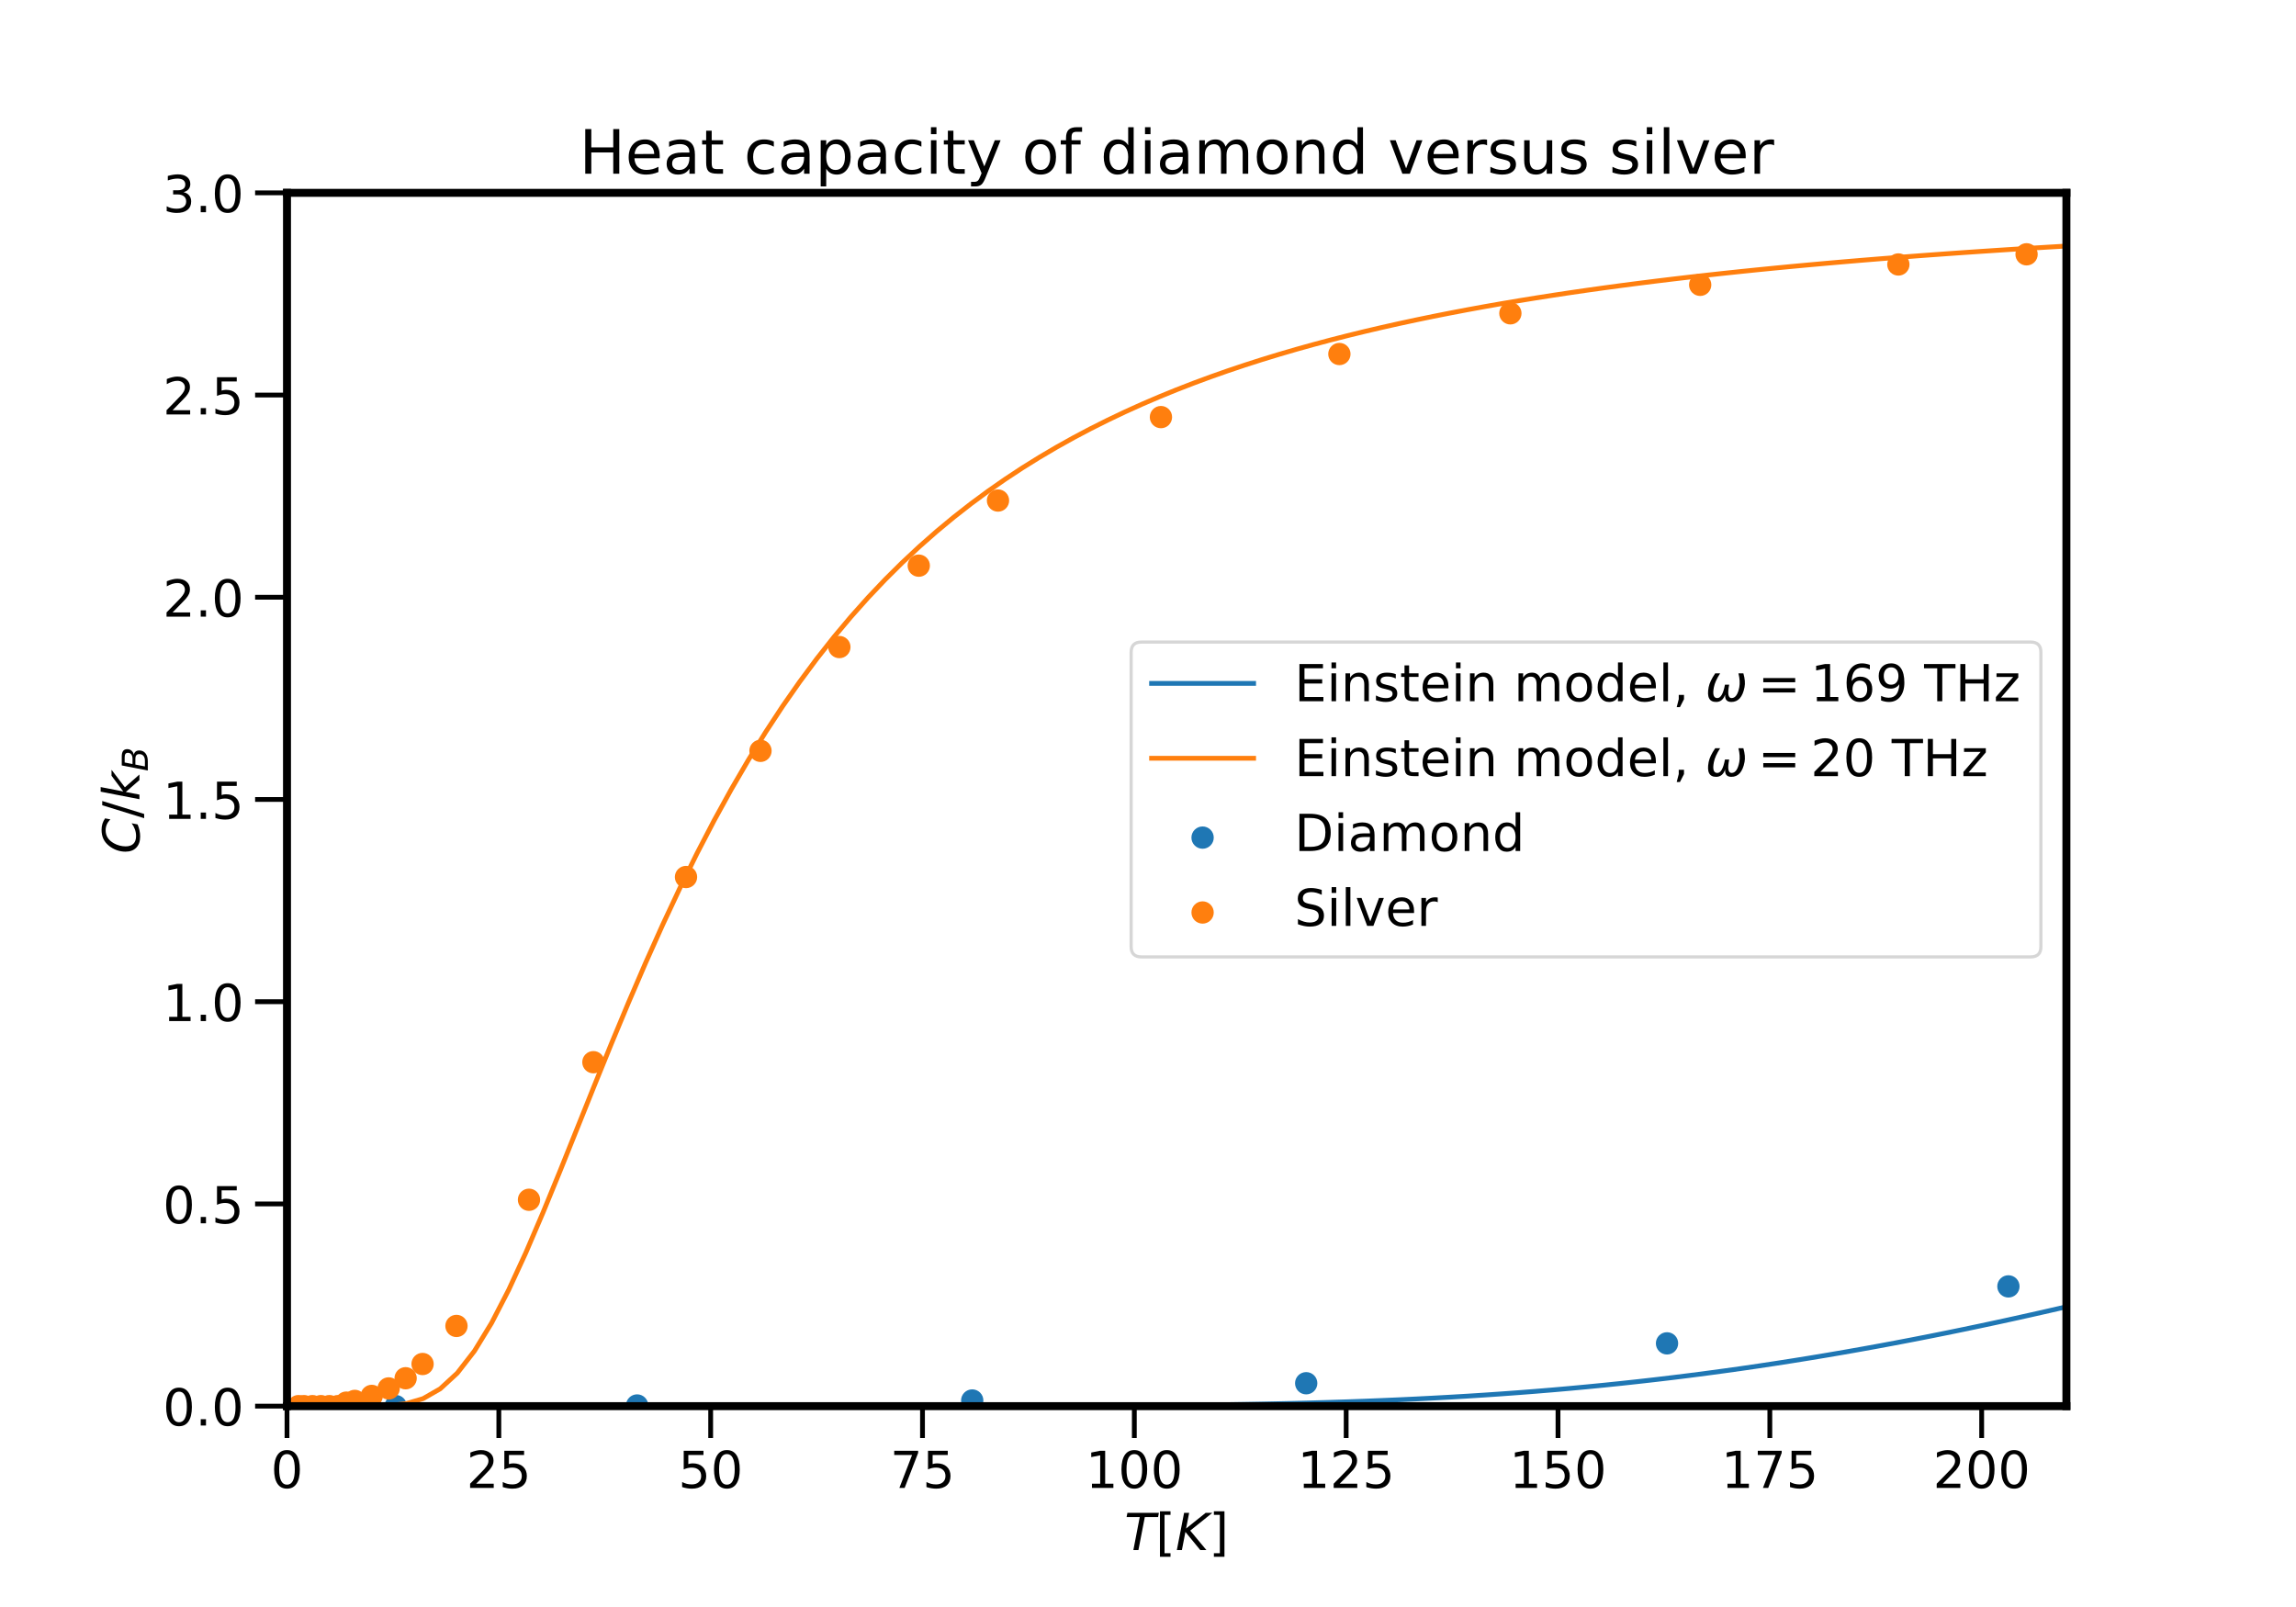 <?xml version="1.0" encoding="utf-8" standalone="no"?>
<!DOCTYPE svg PUBLIC "-//W3C//DTD SVG 1.1//EN"
  "http://www.w3.org/Graphics/SVG/1.1/DTD/svg11.dtd">
<!-- Created with matplotlib (https://matplotlib.org/) -->
<svg height="504pt" version="1.1" viewBox="0 0 720 504" width="720pt" xmlns="http://www.w3.org/2000/svg" xmlns:xlink="http://www.w3.org/1999/xlink">
 <defs>
  <style type="text/css">*{stroke-linecap:butt;stroke-linejoin:round;}</style>
 </defs>
 <g id="figure_1">
  <g id="patch_1">
   <path d="M 0 504 
L 720 504 
L 720 0 
L 0 0 
z
" style="fill:#ffffff;"/>
  </g>
  <g id="axes_1">
   <g id="patch_2">
    <path d="M 90 441 
L 648 441 
L 648 60.48 
L 90 60.48 
z
" style="fill:#ffffff;"/>
   </g>
   <g id="PathCollection_1">
    <defs>
     <path d="M 0 3 
C 0.796 3 1.559 2.684 2.121 2.121 
C 2.684 1.559 3 0.796 3 0 
C 3 -0.796 2.684 -1.559 2.121 -2.121 
C 1.559 -2.684 0.796 -3 0 -3 
C -0.796 -3 -1.559 -2.684 -2.121 -2.121 
C -2.684 -1.559 -3 -0.796 -3 0 
C -3 0.796 -2.684 1.559 -2.121 2.121 
C -1.559 2.684 -0.796 3 0 3 
z
" id="m2c3eb496f8" style="stroke:#1f77b4;"/>
    </defs>
    <g clip-path="url(#p04254baf08)">
     <use style="fill:#1f77b4;stroke:#1f77b4;" x="629.817" xlink:href="#m2c3eb496f8" y="403.449"/>
     <use style="fill:#1f77b4;stroke:#1f77b4;" x="522.761" xlink:href="#m2c3eb496f8" y="421.315"/>
     <use style="fill:#1f77b4;stroke:#1f77b4;" x="409.609" xlink:href="#m2c3eb496f8" y="433.823"/>
     <use style="fill:#1f77b4;stroke:#1f77b4;" x="304.878" xlink:href="#m2c3eb496f8" y="439.236"/>
     <use style="fill:#1f77b4;stroke:#1f77b4;" x="199.79" xlink:href="#m2c3eb496f8" y="440.8"/>
     <use style="fill:#1f77b4;stroke:#1f77b4;" x="124.099" xlink:href="#m2c3eb496f8" y="440.993"/>
     <use style="fill:#1f77b4;stroke:#1f77b4;" x="680.949" xlink:href="#m2c3eb496f8" y="392.293"/>
     <use style="fill:#1f77b4;stroke:#1f77b4;" x="787.234" xlink:href="#m2c3eb496f8" y="367.686"/>
     <use style="fill:#1f77b4;stroke:#1f77b4;" x="843.831" xlink:href="#m2c3eb496f8" y="354.368"/>
     <use style="fill:#1f77b4;stroke:#1f77b4;" x="904.149" xlink:href="#m2c3eb496f8" y="339.782"/>
     <use style="fill:#1f77b4;stroke:#1f77b4;" x="970.311" xlink:href="#m2c3eb496f8" y="323.292"/>
     <use style="fill:#1f77b4;stroke:#1f77b4;" x="1042.586" xlink:href="#m2c3eb496f8" y="305.408"/>
     <use style="fill:#1f77b4;stroke:#1f77b4;" x="1187.4" xlink:href="#m2c3eb496f8" y="270.654"/>
     <use style="fill:#1f77b4;stroke:#1f77b4;" x="1363.303" xlink:href="#m2c3eb496f8" y="230.953"/>
     <use style="fill:#1f77b4;stroke:#1f77b4;" x="1471.714" xlink:href="#m2c3eb496f8" y="208.502"/>
     <use style="fill:#1f77b4;stroke:#1f77b4;" x="2427.489" xlink:href="#m2c3eb496f8" y="102.21"/>
     <use style="fill:#1f77b4;stroke:#1f77b4;" x="2958.917" xlink:href="#m2c3eb496f8" y="95.995"/>
     <use style="fill:#1f77b4;stroke:#1f77b4;" x="3432.686" xlink:href="#m2c3eb496f8" y="88.258"/>
    </g>
   </g>
   <g id="PathCollection_2">
    <defs>
     <path d="M 0 3 
C 0.796 3 1.559 2.684 2.121 2.121 
C 2.684 1.559 3 0.796 3 0 
C 3 -0.796 2.684 -1.559 2.121 -2.121 
C 1.559 -2.684 0.796 -3 0 -3 
C -0.796 -3 -1.559 -2.684 -2.121 -2.121 
C -2.684 -1.559 -3 -0.796 -3 0 
C -3 0.796 -2.684 1.559 -2.121 2.121 
C -1.559 2.684 -0.796 3 0 3 
z
" id="m580d54c210" style="stroke:#ff7f0e;"/>
    </defs>
    <g clip-path="url(#p04254baf08)">
     <use style="fill:#ff7f0e;stroke:#ff7f0e;" x="93.587" xlink:href="#m580d54c210" y="441"/>
     <use style="fill:#ff7f0e;stroke:#ff7f0e;" x="95.314" xlink:href="#m580d54c210" y="441"/>
     <use style="fill:#ff7f0e;stroke:#ff7f0e;" x="97.971" xlink:href="#m580d54c210" y="441"/>
     <use style="fill:#ff7f0e;stroke:#ff7f0e;" x="100.629" xlink:href="#m580d54c210" y="441"/>
     <use style="fill:#ff7f0e;stroke:#ff7f0e;" x="103.286" xlink:href="#m580d54c210" y="441"/>
     <use style="fill:#ff7f0e;stroke:#ff7f0e;" x="105.943" xlink:href="#m580d54c210" y="441"/>
     <use style="fill:#ff7f0e;stroke:#ff7f0e;" x="108.6" xlink:href="#m580d54c210" y="439.902"/>
     <use style="fill:#ff7f0e;stroke:#ff7f0e;" x="111.257" xlink:href="#m580d54c210" y="439.36"/>
     <use style="fill:#ff7f0e;stroke:#ff7f0e;" x="116.571" xlink:href="#m580d54c210" y="437.796"/>
     <use style="fill:#ff7f0e;stroke:#ff7f0e;" x="121.886" xlink:href="#m580d54c210" y="435.447"/>
     <use style="fill:#ff7f0e;stroke:#ff7f0e;" x="127.2" xlink:href="#m580d54c210" y="432.256"/>
     <use style="fill:#ff7f0e;stroke:#ff7f0e;" x="132.514" xlink:href="#m580d54c210" y="427.788"/>
     <use style="fill:#ff7f0e;stroke:#ff7f0e;" x="143.143" xlink:href="#m580d54c210" y="415.853"/>
     <use style="fill:#ff7f0e;stroke:#ff7f0e;" x="165.888" xlink:href="#m580d54c210" y="376.282"/>
     <use style="fill:#ff7f0e;stroke:#ff7f0e;" x="186.082" xlink:href="#m580d54c210" y="333.137"/>
     <use style="fill:#ff7f0e;stroke:#ff7f0e;" x="215.125" xlink:href="#m580d54c210" y="275.057"/>
     <use style="fill:#ff7f0e;stroke:#ff7f0e;" x="238.481" xlink:href="#m580d54c210" y="235.486"/>
     <use style="fill:#ff7f0e;stroke:#ff7f0e;" x="263.219" xlink:href="#m580d54c210" y="202.936"/>
     <use style="fill:#ff7f0e;stroke:#ff7f0e;" x="288.117" xlink:href="#m580d54c210" y="177.406"/>
     <use style="fill:#ff7f0e;stroke:#ff7f0e;" x="312.961" xlink:href="#m580d54c210" y="156.982"/>
     <use style="fill:#ff7f0e;stroke:#ff7f0e;" x="364.058" xlink:href="#m580d54c210" y="130.814"/>
     <use style="fill:#ff7f0e;stroke:#ff7f0e;" x="420.017" xlink:href="#m580d54c210" y="111.029"/>
     <use style="fill:#ff7f0e;stroke:#ff7f0e;" x="473.638" xlink:href="#m580d54c210" y="98.264"/>
     <use style="fill:#ff7f0e;stroke:#ff7f0e;" x="533.158" xlink:href="#m580d54c210" y="89.328"/>
     <use style="fill:#ff7f0e;stroke:#ff7f0e;" x="595.309" xlink:href="#m580d54c210" y="82.946"/>
     <use style="fill:#ff7f0e;stroke:#ff7f0e;" x="635.511" xlink:href="#m580d54c210" y="79.755"/>
    </g>
   </g>
   <g id="matplotlib.axis_1">
    <g id="xtick_1">
     <g id="line2d_1">
      <defs>
       <path d="M 0 0 
L 0 10 
" id="me7b95256b2" style="stroke:#000000;stroke-width:1.5;"/>
      </defs>
      <g>
       <use style="stroke:#000000;stroke-width:1.5;" x="90" xlink:href="#me7b95256b2" y="441"/>
      </g>
     </g>
     <g id="text_1">
      <!-- 0 -->
      <g transform="translate(84.91 466.658)scale(0.16 -0.16)">
       <defs>
        <path d="M 31.781 66.406 
Q 24.172 66.406 20.328 58.906 
Q 16.5 51.422 16.5 36.375 
Q 16.5 21.391 20.328 13.891 
Q 24.172 6.391 31.781 6.391 
Q 39.453 6.391 43.281 13.891 
Q 47.125 21.391 47.125 36.375 
Q 47.125 51.422 43.281 58.906 
Q 39.453 66.406 31.781 66.406 
z
M 31.781 74.219 
Q 44.047 74.219 50.516 64.516 
Q 56.984 54.828 56.984 36.375 
Q 56.984 17.969 50.516 8.266 
Q 44.047 -1.422 31.781 -1.422 
Q 19.531 -1.422 13.062 8.266 
Q 6.594 17.969 6.594 36.375 
Q 6.594 54.828 13.062 64.516 
Q 19.531 74.219 31.781 74.219 
z
" id="DejaVuSans-48"/>
       </defs>
       <use xlink:href="#DejaVuSans-48"/>
      </g>
     </g>
    </g>
    <g id="xtick_2">
     <g id="line2d_2">
      <g>
       <use style="stroke:#000000;stroke-width:1.5;" x="156.429" xlink:href="#me7b95256b2" y="441"/>
      </g>
     </g>
     <g id="text_2">
      <!-- 25 -->
      <g transform="translate(146.249 466.658)scale(0.16 -0.16)">
       <defs>
        <path d="M 19.188 8.297 
L 53.609 8.297 
L 53.609 0 
L 7.328 0 
L 7.328 8.297 
Q 12.938 14.109 22.625 23.891 
Q 32.328 33.688 34.812 36.531 
Q 39.547 41.844 41.422 45.531 
Q 43.312 49.219 43.312 52.781 
Q 43.312 58.594 39.234 62.25 
Q 35.156 65.922 28.609 65.922 
Q 23.969 65.922 18.812 64.312 
Q 13.672 62.703 7.812 59.422 
L 7.812 69.391 
Q 13.766 71.781 18.938 73 
Q 24.125 74.219 28.422 74.219 
Q 39.75 74.219 46.484 68.547 
Q 53.219 62.891 53.219 53.422 
Q 53.219 48.922 51.531 44.891 
Q 49.859 40.875 45.406 35.406 
Q 44.188 33.984 37.641 27.219 
Q 31.109 20.453 19.188 8.297 
z
" id="DejaVuSans-50"/>
        <path d="M 10.797 72.906 
L 49.516 72.906 
L 49.516 64.594 
L 19.828 64.594 
L 19.828 46.734 
Q 21.969 47.469 24.109 47.828 
Q 26.266 48.188 28.422 48.188 
Q 40.625 48.188 47.75 41.5 
Q 54.891 34.812 54.891 23.391 
Q 54.891 11.625 47.562 5.094 
Q 40.234 -1.422 26.906 -1.422 
Q 22.312 -1.422 17.547 -0.641 
Q 12.797 0.141 7.719 1.703 
L 7.719 11.625 
Q 12.109 9.234 16.797 8.062 
Q 21.484 6.891 26.703 6.891 
Q 35.156 6.891 40.078 11.328 
Q 45.016 15.766 45.016 23.391 
Q 45.016 31 40.078 35.438 
Q 35.156 39.891 26.703 39.891 
Q 22.75 39.891 18.812 39.016 
Q 14.891 38.141 10.797 36.281 
z
" id="DejaVuSans-53"/>
       </defs>
       <use xlink:href="#DejaVuSans-50"/>
       <use x="63.623" xlink:href="#DejaVuSans-53"/>
      </g>
     </g>
    </g>
    <g id="xtick_3">
     <g id="line2d_3">
      <g>
       <use style="stroke:#000000;stroke-width:1.5;" x="222.857" xlink:href="#me7b95256b2" y="441"/>
      </g>
     </g>
     <g id="text_3">
      <!-- 50 -->
      <g transform="translate(212.677 466.658)scale(0.16 -0.16)">
       <use xlink:href="#DejaVuSans-53"/>
       <use x="63.623" xlink:href="#DejaVuSans-48"/>
      </g>
     </g>
    </g>
    <g id="xtick_4">
     <g id="line2d_4">
      <g>
       <use style="stroke:#000000;stroke-width:1.5;" x="289.286" xlink:href="#me7b95256b2" y="441"/>
      </g>
     </g>
     <g id="text_4">
      <!-- 75 -->
      <g transform="translate(279.106 466.658)scale(0.16 -0.16)">
       <defs>
        <path d="M 8.203 72.906 
L 55.078 72.906 
L 55.078 68.703 
L 28.609 0 
L 18.312 0 
L 43.219 64.594 
L 8.203 64.594 
z
" id="DejaVuSans-55"/>
       </defs>
       <use xlink:href="#DejaVuSans-55"/>
       <use x="63.623" xlink:href="#DejaVuSans-53"/>
      </g>
     </g>
    </g>
    <g id="xtick_5">
     <g id="line2d_5">
      <g>
       <use style="stroke:#000000;stroke-width:1.5;" x="355.714" xlink:href="#me7b95256b2" y="441"/>
      </g>
     </g>
     <g id="text_5">
      <!-- 100 -->
      <g transform="translate(340.444 466.658)scale(0.16 -0.16)">
       <defs>
        <path d="M 12.406 8.297 
L 28.516 8.297 
L 28.516 63.922 
L 10.984 60.406 
L 10.984 69.391 
L 28.422 72.906 
L 38.281 72.906 
L 38.281 8.297 
L 54.391 8.297 
L 54.391 0 
L 12.406 0 
z
" id="DejaVuSans-49"/>
       </defs>
       <use xlink:href="#DejaVuSans-49"/>
       <use x="63.623" xlink:href="#DejaVuSans-48"/>
       <use x="127.246" xlink:href="#DejaVuSans-48"/>
      </g>
     </g>
    </g>
    <g id="xtick_6">
     <g id="line2d_6">
      <g>
       <use style="stroke:#000000;stroke-width:1.5;" x="422.143" xlink:href="#me7b95256b2" y="441"/>
      </g>
     </g>
     <g id="text_6">
      <!-- 125 -->
      <g transform="translate(406.873 466.658)scale(0.16 -0.16)">
       <use xlink:href="#DejaVuSans-49"/>
       <use x="63.623" xlink:href="#DejaVuSans-50"/>
       <use x="127.246" xlink:href="#DejaVuSans-53"/>
      </g>
     </g>
    </g>
    <g id="xtick_7">
     <g id="line2d_7">
      <g>
       <use style="stroke:#000000;stroke-width:1.5;" x="488.571" xlink:href="#me7b95256b2" y="441"/>
      </g>
     </g>
     <g id="text_7">
      <!-- 150 -->
      <g transform="translate(473.301 466.658)scale(0.16 -0.16)">
       <use xlink:href="#DejaVuSans-49"/>
       <use x="63.623" xlink:href="#DejaVuSans-53"/>
       <use x="127.246" xlink:href="#DejaVuSans-48"/>
      </g>
     </g>
    </g>
    <g id="xtick_8">
     <g id="line2d_8">
      <g>
       <use style="stroke:#000000;stroke-width:1.5;" x="555" xlink:href="#me7b95256b2" y="441"/>
      </g>
     </g>
     <g id="text_8">
      <!-- 175 -->
      <g transform="translate(539.73 466.658)scale(0.16 -0.16)">
       <use xlink:href="#DejaVuSans-49"/>
       <use x="63.623" xlink:href="#DejaVuSans-55"/>
       <use x="127.246" xlink:href="#DejaVuSans-53"/>
      </g>
     </g>
    </g>
    <g id="xtick_9">
     <g id="line2d_9">
      <g>
       <use style="stroke:#000000;stroke-width:1.5;" x="621.429" xlink:href="#me7b95256b2" y="441"/>
      </g>
     </g>
     <g id="text_9">
      <!-- 200 -->
      <g transform="translate(606.159 466.658)scale(0.16 -0.16)">
       <use xlink:href="#DejaVuSans-50"/>
       <use x="63.623" xlink:href="#DejaVuSans-48"/>
       <use x="127.246" xlink:href="#DejaVuSans-48"/>
      </g>
     </g>
    </g>
    <g id="text_10">
     <!-- $T [K]$ -->
     <g transform="translate(352.6 486.142)scale(0.16 -0.16)">
      <defs>
       <path d="M 5.906 72.906 
L 67.578 72.906 
L 66.016 64.594 
L 39.984 64.594 
L 27.484 0 
L 17.578 0 
L 30.078 64.594 
L 4.297 64.594 
z
" id="DejaVuSans-Oblique-84"/>
       <path d="M 8.594 75.984 
L 29.297 75.984 
L 29.297 69 
L 17.578 69 
L 17.578 -6.203 
L 29.297 -6.203 
L 29.297 -13.188 
L 8.594 -13.188 
z
" id="DejaVuSans-91"/>
       <path d="M 16.891 72.906 
L 26.812 72.906 
L 20.797 42.188 
L 59.078 72.906 
L 72.219 72.906 
L 28.906 38.094 
L 60.594 0 
L 48.578 0 
L 19.484 35.5 
L 12.594 0 
L 2.688 0 
z
" id="DejaVuSans-Oblique-75"/>
       <path d="M 30.422 75.984 
L 30.422 -13.188 
L 9.719 -13.188 
L 9.719 -6.203 
L 21.391 -6.203 
L 21.391 69 
L 9.719 69 
L 9.719 75.984 
z
" id="DejaVuSans-93"/>
      </defs>
      <use transform="translate(0 0.016)" xlink:href="#DejaVuSans-Oblique-84"/>
      <use transform="translate(61.084 0.016)" xlink:href="#DejaVuSans-91"/>
      <use transform="translate(100.098 0.016)" xlink:href="#DejaVuSans-Oblique-75"/>
      <use transform="translate(165.674 0.016)" xlink:href="#DejaVuSans-93"/>
     </g>
    </g>
   </g>
   <g id="matplotlib.axis_2">
    <g id="ytick_1">
     <g id="line2d_10">
      <defs>
       <path d="M 0 0 
L -10 0 
" id="mbaeb2dc014" style="stroke:#000000;stroke-width:1.5;"/>
      </defs>
      <g>
       <use style="stroke:#000000;stroke-width:1.5;" x="90" xlink:href="#mbaeb2dc014" y="441"/>
      </g>
     </g>
     <g id="text_11">
      <!-- 0.0 -->
      <g transform="translate(51.055 447.079)scale(0.16 -0.16)">
       <defs>
        <path d="M 10.688 12.406 
L 21 12.406 
L 21 0 
L 10.688 0 
z
" id="DejaVuSans-46"/>
       </defs>
       <use xlink:href="#DejaVuSans-48"/>
       <use x="63.623" xlink:href="#DejaVuSans-46"/>
       <use x="95.41" xlink:href="#DejaVuSans-48"/>
      </g>
     </g>
    </g>
    <g id="ytick_2">
     <g id="line2d_11">
      <g>
       <use style="stroke:#000000;stroke-width:1.5;" x="90" xlink:href="#mbaeb2dc014" y="377.58"/>
      </g>
     </g>
     <g id="text_12">
      <!-- 0.5 -->
      <g transform="translate(51.055 383.659)scale(0.16 -0.16)">
       <use xlink:href="#DejaVuSans-48"/>
       <use x="63.623" xlink:href="#DejaVuSans-46"/>
       <use x="95.41" xlink:href="#DejaVuSans-53"/>
      </g>
     </g>
    </g>
    <g id="ytick_3">
     <g id="line2d_12">
      <g>
       <use style="stroke:#000000;stroke-width:1.5;" x="90" xlink:href="#mbaeb2dc014" y="314.16"/>
      </g>
     </g>
     <g id="text_13">
      <!-- 1.0 -->
      <g transform="translate(51.055 320.239)scale(0.16 -0.16)">
       <use xlink:href="#DejaVuSans-49"/>
       <use x="63.623" xlink:href="#DejaVuSans-46"/>
       <use x="95.41" xlink:href="#DejaVuSans-48"/>
      </g>
     </g>
    </g>
    <g id="ytick_4">
     <g id="line2d_13">
      <g>
       <use style="stroke:#000000;stroke-width:1.5;" x="90" xlink:href="#mbaeb2dc014" y="250.74"/>
      </g>
     </g>
     <g id="text_14">
      <!-- 1.5 -->
      <g transform="translate(51.055 256.819)scale(0.16 -0.16)">
       <use xlink:href="#DejaVuSans-49"/>
       <use x="63.623" xlink:href="#DejaVuSans-46"/>
       <use x="95.41" xlink:href="#DejaVuSans-53"/>
      </g>
     </g>
    </g>
    <g id="ytick_5">
     <g id="line2d_14">
      <g>
       <use style="stroke:#000000;stroke-width:1.5;" x="90" xlink:href="#mbaeb2dc014" y="187.32"/>
      </g>
     </g>
     <g id="text_15">
      <!-- 2.0 -->
      <g transform="translate(51.055 193.399)scale(0.16 -0.16)">
       <use xlink:href="#DejaVuSans-50"/>
       <use x="63.623" xlink:href="#DejaVuSans-46"/>
       <use x="95.41" xlink:href="#DejaVuSans-48"/>
      </g>
     </g>
    </g>
    <g id="ytick_6">
     <g id="line2d_15">
      <g>
       <use style="stroke:#000000;stroke-width:1.5;" x="90" xlink:href="#mbaeb2dc014" y="123.9"/>
      </g>
     </g>
     <g id="text_16">
      <!-- 2.5 -->
      <g transform="translate(51.055 129.979)scale(0.16 -0.16)">
       <use xlink:href="#DejaVuSans-50"/>
       <use x="63.623" xlink:href="#DejaVuSans-46"/>
       <use x="95.41" xlink:href="#DejaVuSans-53"/>
      </g>
     </g>
    </g>
    <g id="ytick_7">
     <g id="line2d_16">
      <g>
       <use style="stroke:#000000;stroke-width:1.5;" x="90" xlink:href="#mbaeb2dc014" y="60.48"/>
      </g>
     </g>
     <g id="text_17">
      <!-- 3.0 -->
      <g transform="translate(51.055 66.559)scale(0.16 -0.16)">
       <defs>
        <path d="M 40.578 39.312 
Q 47.656 37.797 51.625 33 
Q 55.609 28.219 55.609 21.188 
Q 55.609 10.406 48.188 4.484 
Q 40.766 -1.422 27.094 -1.422 
Q 22.516 -1.422 17.656 -0.516 
Q 12.797 0.391 7.625 2.203 
L 7.625 11.719 
Q 11.719 9.328 16.594 8.109 
Q 21.484 6.891 26.812 6.891 
Q 36.078 6.891 40.938 10.547 
Q 45.797 14.203 45.797 21.188 
Q 45.797 27.641 41.281 31.266 
Q 36.766 34.906 28.719 34.906 
L 20.219 34.906 
L 20.219 43.016 
L 29.109 43.016 
Q 36.375 43.016 40.234 45.922 
Q 44.094 48.828 44.094 54.297 
Q 44.094 59.906 40.109 62.906 
Q 36.141 65.922 28.719 65.922 
Q 24.656 65.922 20.016 65.031 
Q 15.375 64.156 9.812 62.312 
L 9.812 71.094 
Q 15.438 72.656 20.344 73.438 
Q 25.25 74.219 29.594 74.219 
Q 40.828 74.219 47.359 69.109 
Q 53.906 64.016 53.906 55.328 
Q 53.906 49.266 50.438 45.094 
Q 46.969 40.922 40.578 39.312 
z
" id="DejaVuSans-51"/>
       </defs>
       <use xlink:href="#DejaVuSans-51"/>
       <use x="63.623" xlink:href="#DejaVuSans-46"/>
       <use x="95.41" xlink:href="#DejaVuSans-48"/>
      </g>
     </g>
    </g>
    <g id="text_18">
     <!-- $C/k_B$ -->
     <g transform="translate(43.727 267.78)rotate(-90)scale(0.16 -0.16)">
      <defs>
       <path d="M 69.484 67.281 
L 67.484 56.891 
Q 62.797 61.625 57.547 63.922 
Q 52.297 66.219 46.188 66.219 
Q 37.844 66.219 31.516 62.203 
Q 25.203 58.203 20.609 50 
Q 17.672 44.734 16.125 38.844 
Q 14.594 32.953 14.594 27 
Q 14.594 17.047 19.75 11.812 
Q 24.906 6.594 34.719 6.594 
Q 41.5 6.594 47.75 8.766 
Q 54 10.938 59.906 15.281 
L 57.625 3.609 
Q 51.812 1.125 45.875 -0.141 
Q 39.938 -1.422 33.984 -1.422 
Q 19.969 -1.422 12.078 6.188 
Q 4.203 13.812 4.203 27.391 
Q 4.203 36.078 7.203 44.469 
Q 10.203 52.875 15.828 59.812 
Q 21.781 67.188 29.422 70.703 
Q 37.062 74.219 47.219 74.219 
Q 53.469 74.219 59.062 72.484 
Q 64.656 70.75 69.484 67.281 
z
" id="DejaVuSans-Oblique-67"/>
       <path d="M 25.391 72.906 
L 33.688 72.906 
L 8.297 -9.281 
L 0 -9.281 
z
" id="DejaVuSans-47"/>
       <path d="M 18.312 75.984 
L 27.297 75.984 
L 18.703 31.688 
L 49.516 54.688 
L 61.188 54.688 
L 26.812 28.516 
L 51.906 0 
L 41.016 0 
L 17.672 26.703 
L 12.5 0 
L 3.516 0 
z
" id="DejaVuSans-Oblique-107"/>
       <path d="M 16.891 72.906 
L 42.094 72.906 
Q 52.344 72.906 57.422 69.094 
Q 62.5 65.281 62.5 57.625 
Q 62.5 50.594 58.125 45.484 
Q 53.766 40.375 46.688 39.312 
Q 52.734 37.938 55.766 34.078 
Q 58.797 30.219 58.797 23.781 
Q 58.797 12.797 50.656 6.391 
Q 42.531 0 28.422 0 
L 2.688 0 
z
M 19.281 34.812 
L 14.109 8.109 
L 29.984 8.109 
Q 38.922 8.109 43.75 12.203 
Q 48.578 16.312 48.578 23.781 
Q 48.578 29.547 45.375 32.172 
Q 42.188 34.812 35.109 34.812 
z
M 25.094 64.797 
L 20.797 42.828 
L 35.5 42.828 
Q 43.359 42.828 47.781 46.234 
Q 52.203 49.656 52.203 55.719 
Q 52.203 60.453 49.219 62.625 
Q 46.234 64.797 39.703 64.797 
z
" id="DejaVuSans-Oblique-66"/>
      </defs>
      <use transform="translate(0 0.016)" xlink:href="#DejaVuSans-Oblique-67"/>
      <use transform="translate(69.824 0.016)" xlink:href="#DejaVuSans-47"/>
      <use transform="translate(103.516 0.016)" xlink:href="#DejaVuSans-Oblique-107"/>
      <use transform="translate(161.426 -16.391)scale(0.7)" xlink:href="#DejaVuSans-Oblique-66"/>
     </g>
    </g>
   </g>
   <g id="line2d_17">
    <path clip-path="url(#p04254baf08)" d="M 116.571 441 
L 121.939 441 
L 127.307 441 
L 132.675 441 
L 138.043 441 
L 143.411 441 
L 148.779 441 
L 154.147 441 
L 159.515 441 
L 164.883 441 
L 170.251 441 
L 175.619 441 
L 180.987 441 
L 186.355 441 
L 191.723 441 
L 197.091 441 
L 202.459 441 
L 207.827 441 
L 213.195 441 
L 218.563 441 
L 223.931 441 
L 229.299 441 
L 234.667 441 
L 240.035 441 
L 245.403 441 
L 250.771 441 
L 256.139 441 
L 261.506 441 
L 266.874 440.999 
L 272.242 440.999 
L 277.61 440.998 
L 282.978 440.998 
L 288.346 440.996 
L 293.714 440.995 
L 299.082 440.992 
L 304.45 440.989 
L 309.818 440.984 
L 315.186 440.978 
L 320.554 440.97 
L 325.922 440.96 
L 331.29 440.947 
L 336.658 440.931 
L 342.026 440.911 
L 347.394 440.887 
L 352.762 440.858 
L 358.13 440.823 
L 363.498 440.781 
L 368.866 440.732 
L 374.234 440.675 
L 379.602 440.609 
L 384.97 440.532 
L 390.338 440.445 
L 395.706 440.346 
L 401.074 440.233 
L 406.442 440.107 
L 411.81 439.966 
L 417.177 439.809 
L 422.545 439.635 
L 427.913 439.443 
L 433.281 439.232 
L 438.649 439.002 
L 444.017 438.751 
L 449.385 438.478 
L 454.753 438.183 
L 460.121 437.866 
L 465.489 437.524 
L 470.857 437.158 
L 476.225 436.767 
L 481.593 436.35 
L 486.961 435.907 
L 492.329 435.437 
L 497.697 434.94 
L 503.065 434.416 
L 508.433 433.863 
L 513.801 433.283 
L 519.169 432.674 
L 524.537 432.037 
L 529.905 431.372 
L 535.273 430.677 
L 540.641 429.954 
L 546.009 429.203 
L 551.377 428.423 
L 556.745 427.614 
L 562.113 426.778 
L 567.481 425.913 
L 572.848 425.021 
L 578.216 424.101 
L 583.584 423.154 
L 588.952 422.18 
L 594.32 421.18 
L 599.688 420.154 
L 605.056 419.103 
L 610.424 418.026 
L 615.792 416.925 
L 621.16 415.8 
L 626.528 414.651 
L 631.896 413.479 
L 637.264 412.285 
L 642.632 411.069 
L 648 409.832 
" style="fill:none;stroke:#1f77b4;stroke-linecap:square;stroke-width:1.5;"/>
   </g>
   <g id="line2d_18">
    <path clip-path="url(#p04254baf08)" d="M 116.571 440.982 
L 121.939 440.834 
L 127.307 440.228 
L 132.675 438.649 
L 138.043 435.568 
L 143.411 430.627 
L 148.779 423.711 
L 154.147 414.93 
L 159.515 404.546 
L 164.883 392.904 
L 170.251 380.364 
L 175.619 367.265 
L 180.987 353.904 
L 186.355 340.524 
L 191.723 327.318 
L 197.091 314.429 
L 202.459 301.961 
L 207.827 289.985 
L 213.195 278.544 
L 218.563 267.661 
L 223.931 257.343 
L 229.299 247.585 
L 234.667 238.376 
L 240.035 229.696 
L 245.403 221.523 
L 250.771 213.833 
L 256.139 206.601 
L 261.506 199.8 
L 266.874 193.404 
L 272.242 187.389 
L 277.61 181.731 
L 282.978 176.405 
L 288.346 171.391 
L 293.714 166.668 
L 299.082 162.216 
L 304.45 158.017 
L 309.818 154.055 
L 315.186 150.314 
L 320.554 146.778 
L 325.922 143.435 
L 331.29 140.271 
L 336.658 137.275 
L 342.026 134.437 
L 347.394 131.745 
L 352.762 129.191 
L 358.13 126.765 
L 363.498 124.461 
L 368.866 122.27 
L 374.234 120.185 
L 379.602 118.2 
L 384.97 116.308 
L 390.338 114.506 
L 395.706 112.786 
L 401.074 111.144 
L 406.442 109.576 
L 411.81 108.078 
L 417.177 106.646 
L 422.545 105.275 
L 427.913 103.963 
L 433.281 102.706 
L 438.649 101.502 
L 444.017 100.347 
L 449.385 99.239 
L 454.753 98.175 
L 460.121 97.154 
L 465.489 96.173 
L 470.857 95.23 
L 476.225 94.323 
L 481.593 93.451 
L 486.961 92.611 
L 492.329 91.802 
L 497.697 91.023 
L 503.065 90.272 
L 508.433 89.548 
L 513.801 88.85 
L 519.169 88.176 
L 524.537 87.526 
L 529.905 86.897 
L 535.273 86.291 
L 540.641 85.704 
L 546.009 85.137 
L 551.377 84.589 
L 556.745 84.058 
L 562.113 83.545 
L 567.481 83.048 
L 572.848 82.566 
L 578.216 82.1 
L 583.584 81.648 
L 588.952 81.21 
L 594.32 80.785 
L 599.688 80.373 
L 605.056 79.974 
L 610.424 79.586 
L 615.792 79.209 
L 621.16 78.844 
L 626.528 78.489 
L 631.896 78.144 
L 637.264 77.808 
L 642.632 77.483 
L 648 77.166 
" style="fill:none;stroke:#ff7f0e;stroke-linecap:square;stroke-width:1.5;"/>
   </g>
   <g id="patch_3">
    <path d="M 90 441 
L 90 60.48 
" style="fill:none;stroke:#000000;stroke-linecap:square;stroke-linejoin:miter;stroke-width:2.5;"/>
   </g>
   <g id="patch_4">
    <path d="M 648 441 
L 648 60.48 
" style="fill:none;stroke:#000000;stroke-linecap:square;stroke-linejoin:miter;stroke-width:2.5;"/>
   </g>
   <g id="patch_5">
    <path d="M 90 441 
L 648 441 
" style="fill:none;stroke:#000000;stroke-linecap:square;stroke-linejoin:miter;stroke-width:2.5;"/>
   </g>
   <g id="patch_6">
    <path d="M 90 60.48 
L 648 60.48 
" style="fill:none;stroke:#000000;stroke-linecap:square;stroke-linejoin:miter;stroke-width:2.5;"/>
   </g>
   <g id="text_19">
    <!-- Heat capacity of diamond versus silver -->
    <g transform="translate(181.649 54.48)scale(0.192 -0.192)">
     <defs>
      <path d="M 9.812 72.906 
L 19.672 72.906 
L 19.672 43.016 
L 55.516 43.016 
L 55.516 72.906 
L 65.375 72.906 
L 65.375 0 
L 55.516 0 
L 55.516 34.719 
L 19.672 34.719 
L 19.672 0 
L 9.812 0 
z
" id="DejaVuSans-72"/>
      <path d="M 56.203 29.594 
L 56.203 25.203 
L 14.891 25.203 
Q 15.484 15.922 20.484 11.062 
Q 25.484 6.203 34.422 6.203 
Q 39.594 6.203 44.453 7.469 
Q 49.312 8.734 54.109 11.281 
L 54.109 2.781 
Q 49.266 0.734 44.188 -0.344 
Q 39.109 -1.422 33.891 -1.422 
Q 20.797 -1.422 13.156 6.188 
Q 5.516 13.812 5.516 26.812 
Q 5.516 40.234 12.766 48.109 
Q 20.016 56 32.328 56 
Q 43.359 56 49.781 48.891 
Q 56.203 41.797 56.203 29.594 
z
M 47.219 32.234 
Q 47.125 39.594 43.094 43.984 
Q 39.062 48.391 32.422 48.391 
Q 24.906 48.391 20.391 44.141 
Q 15.875 39.891 15.188 32.172 
z
" id="DejaVuSans-101"/>
      <path d="M 34.281 27.484 
Q 23.391 27.484 19.188 25 
Q 14.984 22.516 14.984 16.5 
Q 14.984 11.719 18.141 8.906 
Q 21.297 6.109 26.703 6.109 
Q 34.188 6.109 38.703 11.406 
Q 43.219 16.703 43.219 25.484 
L 43.219 27.484 
z
M 52.203 31.203 
L 52.203 0 
L 43.219 0 
L 43.219 8.297 
Q 40.141 3.328 35.547 0.953 
Q 30.953 -1.422 24.312 -1.422 
Q 15.922 -1.422 10.953 3.297 
Q 6 8.016 6 15.922 
Q 6 25.141 12.172 29.828 
Q 18.359 34.516 30.609 34.516 
L 43.219 34.516 
L 43.219 35.406 
Q 43.219 41.609 39.141 45 
Q 35.062 48.391 27.688 48.391 
Q 23 48.391 18.547 47.266 
Q 14.109 46.141 10.016 43.891 
L 10.016 52.203 
Q 14.938 54.109 19.578 55.047 
Q 24.219 56 28.609 56 
Q 40.484 56 46.344 49.844 
Q 52.203 43.703 52.203 31.203 
z
" id="DejaVuSans-97"/>
      <path d="M 18.312 70.219 
L 18.312 54.688 
L 36.812 54.688 
L 36.812 47.703 
L 18.312 47.703 
L 18.312 18.016 
Q 18.312 11.328 20.141 9.422 
Q 21.969 7.516 27.594 7.516 
L 36.812 7.516 
L 36.812 0 
L 27.594 0 
Q 17.188 0 13.234 3.875 
Q 9.281 7.766 9.281 18.016 
L 9.281 47.703 
L 2.688 47.703 
L 2.688 54.688 
L 9.281 54.688 
L 9.281 70.219 
z
" id="DejaVuSans-116"/>
      <path id="DejaVuSans-32"/>
      <path d="M 48.781 52.594 
L 48.781 44.188 
Q 44.969 46.297 41.141 47.344 
Q 37.312 48.391 33.406 48.391 
Q 24.656 48.391 19.812 42.844 
Q 14.984 37.312 14.984 27.297 
Q 14.984 17.281 19.812 11.734 
Q 24.656 6.203 33.406 6.203 
Q 37.312 6.203 41.141 7.25 
Q 44.969 8.297 48.781 10.406 
L 48.781 2.094 
Q 45.016 0.344 40.984 -0.531 
Q 36.969 -1.422 32.422 -1.422 
Q 20.062 -1.422 12.781 6.344 
Q 5.516 14.109 5.516 27.297 
Q 5.516 40.672 12.859 48.328 
Q 20.219 56 33.016 56 
Q 37.156 56 41.109 55.141 
Q 45.062 54.297 48.781 52.594 
z
" id="DejaVuSans-99"/>
      <path d="M 18.109 8.203 
L 18.109 -20.797 
L 9.078 -20.797 
L 9.078 54.688 
L 18.109 54.688 
L 18.109 46.391 
Q 20.953 51.266 25.266 53.625 
Q 29.594 56 35.594 56 
Q 45.562 56 51.781 48.094 
Q 58.016 40.188 58.016 27.297 
Q 58.016 14.406 51.781 6.484 
Q 45.562 -1.422 35.594 -1.422 
Q 29.594 -1.422 25.266 0.953 
Q 20.953 3.328 18.109 8.203 
z
M 48.688 27.297 
Q 48.688 37.203 44.609 42.844 
Q 40.531 48.484 33.406 48.484 
Q 26.266 48.484 22.188 42.844 
Q 18.109 37.203 18.109 27.297 
Q 18.109 17.391 22.188 11.75 
Q 26.266 6.109 33.406 6.109 
Q 40.531 6.109 44.609 11.75 
Q 48.688 17.391 48.688 27.297 
z
" id="DejaVuSans-112"/>
      <path d="M 9.422 54.688 
L 18.406 54.688 
L 18.406 0 
L 9.422 0 
z
M 9.422 75.984 
L 18.406 75.984 
L 18.406 64.594 
L 9.422 64.594 
z
" id="DejaVuSans-105"/>
      <path d="M 32.172 -5.078 
Q 28.375 -14.844 24.75 -17.812 
Q 21.141 -20.797 15.094 -20.797 
L 7.906 -20.797 
L 7.906 -13.281 
L 13.188 -13.281 
Q 16.891 -13.281 18.938 -11.516 
Q 21 -9.766 23.484 -3.219 
L 25.094 0.875 
L 2.984 54.688 
L 12.5 54.688 
L 29.594 11.922 
L 46.688 54.688 
L 56.203 54.688 
z
" id="DejaVuSans-121"/>
      <path d="M 30.609 48.391 
Q 23.391 48.391 19.188 42.75 
Q 14.984 37.109 14.984 27.297 
Q 14.984 17.484 19.156 11.844 
Q 23.344 6.203 30.609 6.203 
Q 37.797 6.203 41.984 11.859 
Q 46.188 17.531 46.188 27.297 
Q 46.188 37.016 41.984 42.703 
Q 37.797 48.391 30.609 48.391 
z
M 30.609 56 
Q 42.328 56 49.016 48.375 
Q 55.719 40.766 55.719 27.297 
Q 55.719 13.875 49.016 6.219 
Q 42.328 -1.422 30.609 -1.422 
Q 18.844 -1.422 12.172 6.219 
Q 5.516 13.875 5.516 27.297 
Q 5.516 40.766 12.172 48.375 
Q 18.844 56 30.609 56 
z
" id="DejaVuSans-111"/>
      <path d="M 37.109 75.984 
L 37.109 68.5 
L 28.516 68.5 
Q 23.688 68.5 21.797 66.547 
Q 19.922 64.594 19.922 59.516 
L 19.922 54.688 
L 34.719 54.688 
L 34.719 47.703 
L 19.922 47.703 
L 19.922 0 
L 10.891 0 
L 10.891 47.703 
L 2.297 47.703 
L 2.297 54.688 
L 10.891 54.688 
L 10.891 58.5 
Q 10.891 67.625 15.141 71.797 
Q 19.391 75.984 28.609 75.984 
z
" id="DejaVuSans-102"/>
      <path d="M 45.406 46.391 
L 45.406 75.984 
L 54.391 75.984 
L 54.391 0 
L 45.406 0 
L 45.406 8.203 
Q 42.578 3.328 38.25 0.953 
Q 33.938 -1.422 27.875 -1.422 
Q 17.969 -1.422 11.734 6.484 
Q 5.516 14.406 5.516 27.297 
Q 5.516 40.188 11.734 48.094 
Q 17.969 56 27.875 56 
Q 33.938 56 38.25 53.625 
Q 42.578 51.266 45.406 46.391 
z
M 14.797 27.297 
Q 14.797 17.391 18.875 11.75 
Q 22.953 6.109 30.078 6.109 
Q 37.203 6.109 41.297 11.75 
Q 45.406 17.391 45.406 27.297 
Q 45.406 37.203 41.297 42.844 
Q 37.203 48.484 30.078 48.484 
Q 22.953 48.484 18.875 42.844 
Q 14.797 37.203 14.797 27.297 
z
" id="DejaVuSans-100"/>
      <path d="M 52 44.188 
Q 55.375 50.25 60.062 53.125 
Q 64.75 56 71.094 56 
Q 79.641 56 84.281 50.016 
Q 88.922 44.047 88.922 33.016 
L 88.922 0 
L 79.891 0 
L 79.891 32.719 
Q 79.891 40.578 77.094 44.375 
Q 74.312 48.188 68.609 48.188 
Q 61.625 48.188 57.562 43.547 
Q 53.516 38.922 53.516 30.906 
L 53.516 0 
L 44.484 0 
L 44.484 32.719 
Q 44.484 40.625 41.703 44.406 
Q 38.922 48.188 33.109 48.188 
Q 26.219 48.188 22.156 43.531 
Q 18.109 38.875 18.109 30.906 
L 18.109 0 
L 9.078 0 
L 9.078 54.688 
L 18.109 54.688 
L 18.109 46.188 
Q 21.188 51.219 25.484 53.609 
Q 29.781 56 35.688 56 
Q 41.656 56 45.828 52.969 
Q 50 49.953 52 44.188 
z
" id="DejaVuSans-109"/>
      <path d="M 54.891 33.016 
L 54.891 0 
L 45.906 0 
L 45.906 32.719 
Q 45.906 40.484 42.875 44.328 
Q 39.844 48.188 33.797 48.188 
Q 26.516 48.188 22.312 43.547 
Q 18.109 38.922 18.109 30.906 
L 18.109 0 
L 9.078 0 
L 9.078 54.688 
L 18.109 54.688 
L 18.109 46.188 
Q 21.344 51.125 25.703 53.562 
Q 30.078 56 35.797 56 
Q 45.219 56 50.047 50.172 
Q 54.891 44.344 54.891 33.016 
z
" id="DejaVuSans-110"/>
      <path d="M 2.984 54.688 
L 12.5 54.688 
L 29.594 8.797 
L 46.688 54.688 
L 56.203 54.688 
L 35.688 0 
L 23.484 0 
z
" id="DejaVuSans-118"/>
      <path d="M 41.109 46.297 
Q 39.594 47.172 37.812 47.578 
Q 36.031 48 33.891 48 
Q 26.266 48 22.188 43.047 
Q 18.109 38.094 18.109 28.812 
L 18.109 0 
L 9.078 0 
L 9.078 54.688 
L 18.109 54.688 
L 18.109 46.188 
Q 20.953 51.172 25.484 53.578 
Q 30.031 56 36.531 56 
Q 37.453 56 38.578 55.875 
Q 39.703 55.766 41.062 55.516 
z
" id="DejaVuSans-114"/>
      <path d="M 44.281 53.078 
L 44.281 44.578 
Q 40.484 46.531 36.375 47.5 
Q 32.281 48.484 27.875 48.484 
Q 21.188 48.484 17.844 46.438 
Q 14.5 44.391 14.5 40.281 
Q 14.5 37.156 16.891 35.375 
Q 19.281 33.594 26.516 31.984 
L 29.594 31.297 
Q 39.156 29.25 43.188 25.516 
Q 47.219 21.781 47.219 15.094 
Q 47.219 7.469 41.188 3.016 
Q 35.156 -1.422 24.609 -1.422 
Q 20.219 -1.422 15.453 -0.562 
Q 10.688 0.297 5.422 2 
L 5.422 11.281 
Q 10.406 8.688 15.234 7.391 
Q 20.062 6.109 24.812 6.109 
Q 31.156 6.109 34.562 8.281 
Q 37.984 10.453 37.984 14.406 
Q 37.984 18.062 35.516 20.016 
Q 33.062 21.969 24.703 23.781 
L 21.578 24.516 
Q 13.234 26.266 9.516 29.906 
Q 5.812 33.547 5.812 39.891 
Q 5.812 47.609 11.281 51.797 
Q 16.75 56 26.812 56 
Q 31.781 56 36.172 55.266 
Q 40.578 54.547 44.281 53.078 
z
" id="DejaVuSans-115"/>
      <path d="M 8.5 21.578 
L 8.5 54.688 
L 17.484 54.688 
L 17.484 21.922 
Q 17.484 14.156 20.5 10.266 
Q 23.531 6.391 29.594 6.391 
Q 36.859 6.391 41.078 11.031 
Q 45.312 15.672 45.312 23.688 
L 45.312 54.688 
L 54.297 54.688 
L 54.297 0 
L 45.312 0 
L 45.312 8.406 
Q 42.047 3.422 37.719 1 
Q 33.406 -1.422 27.688 -1.422 
Q 18.266 -1.422 13.375 4.438 
Q 8.5 10.297 8.5 21.578 
z
M 31.109 56 
z
" id="DejaVuSans-117"/>
      <path d="M 9.422 75.984 
L 18.406 75.984 
L 18.406 0 
L 9.422 0 
z
" id="DejaVuSans-108"/>
     </defs>
     <use xlink:href="#DejaVuSans-72"/>
     <use x="75.195" xlink:href="#DejaVuSans-101"/>
     <use x="136.719" xlink:href="#DejaVuSans-97"/>
     <use x="197.998" xlink:href="#DejaVuSans-116"/>
     <use x="237.207" xlink:href="#DejaVuSans-32"/>
     <use x="268.994" xlink:href="#DejaVuSans-99"/>
     <use x="323.975" xlink:href="#DejaVuSans-97"/>
     <use x="385.254" xlink:href="#DejaVuSans-112"/>
     <use x="448.73" xlink:href="#DejaVuSans-97"/>
     <use x="510.01" xlink:href="#DejaVuSans-99"/>
     <use x="564.99" xlink:href="#DejaVuSans-105"/>
     <use x="592.773" xlink:href="#DejaVuSans-116"/>
     <use x="631.982" xlink:href="#DejaVuSans-121"/>
     <use x="691.162" xlink:href="#DejaVuSans-32"/>
     <use x="722.949" xlink:href="#DejaVuSans-111"/>
     <use x="784.131" xlink:href="#DejaVuSans-102"/>
     <use x="819.336" xlink:href="#DejaVuSans-32"/>
     <use x="851.123" xlink:href="#DejaVuSans-100"/>
     <use x="914.6" xlink:href="#DejaVuSans-105"/>
     <use x="942.383" xlink:href="#DejaVuSans-97"/>
     <use x="1003.662" xlink:href="#DejaVuSans-109"/>
     <use x="1101.074" xlink:href="#DejaVuSans-111"/>
     <use x="1162.256" xlink:href="#DejaVuSans-110"/>
     <use x="1225.635" xlink:href="#DejaVuSans-100"/>
     <use x="1289.111" xlink:href="#DejaVuSans-32"/>
     <use x="1320.898" xlink:href="#DejaVuSans-118"/>
     <use x="1380.078" xlink:href="#DejaVuSans-101"/>
     <use x="1441.602" xlink:href="#DejaVuSans-114"/>
     <use x="1482.715" xlink:href="#DejaVuSans-115"/>
     <use x="1534.814" xlink:href="#DejaVuSans-117"/>
     <use x="1598.193" xlink:href="#DejaVuSans-115"/>
     <use x="1650.293" xlink:href="#DejaVuSans-32"/>
     <use x="1682.08" xlink:href="#DejaVuSans-115"/>
     <use x="1734.18" xlink:href="#DejaVuSans-105"/>
     <use x="1761.963" xlink:href="#DejaVuSans-108"/>
     <use x="1789.746" xlink:href="#DejaVuSans-118"/>
     <use x="1848.926" xlink:href="#DejaVuSans-101"/>
     <use x="1910.449" xlink:href="#DejaVuSans-114"/>
    </g>
   </g>
   <g id="legend_1">
    <g id="patch_7">
     <path d="M 357.92 300.11 
L 636.8 300.11 
Q 640 300.11 640 296.91 
L 640 204.57 
Q 640 201.37 636.8 201.37 
L 357.92 201.37 
Q 354.72 201.37 354.72 204.57 
L 354.72 296.91 
Q 354.72 300.11 357.92 300.11 
z
" style="fill:#ffffff;opacity:0.8;stroke:#cccccc;stroke-linejoin:miter;"/>
    </g>
    <g id="line2d_19">
     <path d="M 361.12 214.327 
L 393.12 214.327 
" style="fill:none;stroke:#1f77b4;stroke-linecap:square;stroke-width:1.5;"/>
    </g>
    <g id="line2d_20"/>
    <g id="text_20">
     <!-- Einstein model, $\omega=169$ THz -->
     <g transform="translate(405.92 219.928)scale(0.16 -0.16)">
      <defs>
       <path d="M 9.812 72.906 
L 55.906 72.906 
L 55.906 64.594 
L 19.672 64.594 
L 19.672 43.016 
L 54.391 43.016 
L 54.391 34.719 
L 19.672 34.719 
L 19.672 8.297 
L 56.781 8.297 
L 56.781 0 
L 9.812 0 
z
" id="DejaVuSans-69"/>
       <path d="M 11.719 12.406 
L 22.016 12.406 
L 22.016 4 
L 14.016 -11.625 
L 7.719 -11.625 
L 11.719 4 
z
" id="DejaVuSans-44"/>
       <path d="M 21.391 -1.422 
Q 1.125 -1.422 6.781 27.594 
Q 8.984 39.062 19.625 54.688 
L 29.297 54.688 
Q 19.234 39.062 17 27.344 
Q 12.797 6.203 23.734 6.203 
Q 33.844 6.203 38.719 32.469 
L 47.016 32.469 
Q 41.703 6.062 51.812 6.203 
Q 62.703 6.297 66.797 27.344 
Q 69.047 39.062 65.141 54.688 
L 74.812 54.688 
Q 79.297 39.062 77.094 27.594 
Q 71.531 -1.469 51.219 -1.422 
Q 37.938 -1.375 39.109 13.188 
Q 34.281 -1.422 21.391 -1.422 
z
" id="DejaVuSans-Oblique-969"/>
       <path d="M 10.594 45.406 
L 73.188 45.406 
L 73.188 37.203 
L 10.594 37.203 
z
M 10.594 25.484 
L 73.188 25.484 
L 73.188 17.188 
L 10.594 17.188 
z
" id="DejaVuSans-61"/>
       <path d="M 33.016 40.375 
Q 26.375 40.375 22.484 35.828 
Q 18.609 31.297 18.609 23.391 
Q 18.609 15.531 22.484 10.953 
Q 26.375 6.391 33.016 6.391 
Q 39.656 6.391 43.531 10.953 
Q 47.406 15.531 47.406 23.391 
Q 47.406 31.297 43.531 35.828 
Q 39.656 40.375 33.016 40.375 
z
M 52.594 71.297 
L 52.594 62.312 
Q 48.875 64.062 45.094 64.984 
Q 41.312 65.922 37.594 65.922 
Q 27.828 65.922 22.672 59.328 
Q 17.531 52.734 16.797 39.406 
Q 19.672 43.656 24.016 45.922 
Q 28.375 48.188 33.594 48.188 
Q 44.578 48.188 50.953 41.516 
Q 57.328 34.859 57.328 23.391 
Q 57.328 12.156 50.688 5.359 
Q 44.047 -1.422 33.016 -1.422 
Q 20.359 -1.422 13.672 8.266 
Q 6.984 17.969 6.984 36.375 
Q 6.984 53.656 15.188 63.938 
Q 23.391 74.219 37.203 74.219 
Q 40.922 74.219 44.703 73.484 
Q 48.484 72.75 52.594 71.297 
z
" id="DejaVuSans-54"/>
       <path d="M 10.984 1.516 
L 10.984 10.5 
Q 14.703 8.734 18.5 7.812 
Q 22.312 6.891 25.984 6.891 
Q 35.75 6.891 40.891 13.453 
Q 46.047 20.016 46.781 33.406 
Q 43.953 29.203 39.594 26.953 
Q 35.25 24.703 29.984 24.703 
Q 19.047 24.703 12.672 31.312 
Q 6.297 37.938 6.297 49.422 
Q 6.297 60.641 12.938 67.422 
Q 19.578 74.219 30.609 74.219 
Q 43.266 74.219 49.922 64.516 
Q 56.594 54.828 56.594 36.375 
Q 56.594 19.141 48.406 8.859 
Q 40.234 -1.422 26.422 -1.422 
Q 22.703 -1.422 18.891 -0.688 
Q 15.094 0.047 10.984 1.516 
z
M 30.609 32.422 
Q 37.25 32.422 41.125 36.953 
Q 45.016 41.5 45.016 49.422 
Q 45.016 57.281 41.125 61.844 
Q 37.25 66.406 30.609 66.406 
Q 23.969 66.406 20.094 61.844 
Q 16.219 57.281 16.219 49.422 
Q 16.219 41.5 20.094 36.953 
Q 23.969 32.422 30.609 32.422 
z
" id="DejaVuSans-57"/>
       <path d="M -0.297 72.906 
L 61.375 72.906 
L 61.375 64.594 
L 35.5 64.594 
L 35.5 0 
L 25.594 0 
L 25.594 64.594 
L -0.297 64.594 
z
" id="DejaVuSans-84"/>
       <path d="M 5.516 54.688 
L 48.188 54.688 
L 48.188 46.484 
L 14.406 7.172 
L 48.188 7.172 
L 48.188 0 
L 4.297 0 
L 4.297 8.203 
L 38.094 47.516 
L 5.516 47.516 
z
" id="DejaVuSans-122"/>
      </defs>
      <use transform="translate(0 0.016)" xlink:href="#DejaVuSans-69"/>
      <use transform="translate(63.184 0.016)" xlink:href="#DejaVuSans-105"/>
      <use transform="translate(90.967 0.016)" xlink:href="#DejaVuSans-110"/>
      <use transform="translate(154.346 0.016)" xlink:href="#DejaVuSans-115"/>
      <use transform="translate(206.445 0.016)" xlink:href="#DejaVuSans-116"/>
      <use transform="translate(245.654 0.016)" xlink:href="#DejaVuSans-101"/>
      <use transform="translate(307.178 0.016)" xlink:href="#DejaVuSans-105"/>
      <use transform="translate(334.961 0.016)" xlink:href="#DejaVuSans-110"/>
      <use transform="translate(398.34 0.016)" xlink:href="#DejaVuSans-32"/>
      <use transform="translate(430.127 0.016)" xlink:href="#DejaVuSans-109"/>
      <use transform="translate(527.539 0.016)" xlink:href="#DejaVuSans-111"/>
      <use transform="translate(588.721 0.016)" xlink:href="#DejaVuSans-100"/>
      <use transform="translate(652.197 0.016)" xlink:href="#DejaVuSans-101"/>
      <use transform="translate(713.721 0.016)" xlink:href="#DejaVuSans-108"/>
      <use transform="translate(741.504 0.016)" xlink:href="#DejaVuSans-44"/>
      <use transform="translate(773.291 0.016)" xlink:href="#DejaVuSans-32"/>
      <use transform="translate(805.078 0.016)" xlink:href="#DejaVuSans-Oblique-969"/>
      <use transform="translate(908.301 0.016)" xlink:href="#DejaVuSans-61"/>
      <use transform="translate(1011.572 0.016)" xlink:href="#DejaVuSans-49"/>
      <use transform="translate(1075.195 0.016)" xlink:href="#DejaVuSans-54"/>
      <use transform="translate(1138.818 0.016)" xlink:href="#DejaVuSans-57"/>
      <use transform="translate(1202.441 0.016)" xlink:href="#DejaVuSans-32"/>
      <use transform="translate(1234.229 0.016)" xlink:href="#DejaVuSans-84"/>
      <use transform="translate(1295.312 0.016)" xlink:href="#DejaVuSans-72"/>
      <use transform="translate(1370.508 0.016)" xlink:href="#DejaVuSans-122"/>
     </g>
    </g>
    <g id="line2d_21">
     <path d="M 361.12 237.812 
L 393.12 237.812 
" style="fill:none;stroke:#ff7f0e;stroke-linecap:square;stroke-width:1.5;"/>
    </g>
    <g id="line2d_22"/>
    <g id="text_21">
     <!-- Einstein model, $\omega=20$ THz -->
     <g transform="translate(405.92 243.412)scale(0.16 -0.16)">
      <use transform="translate(0 0.016)" xlink:href="#DejaVuSans-69"/>
      <use transform="translate(63.184 0.016)" xlink:href="#DejaVuSans-105"/>
      <use transform="translate(90.967 0.016)" xlink:href="#DejaVuSans-110"/>
      <use transform="translate(154.346 0.016)" xlink:href="#DejaVuSans-115"/>
      <use transform="translate(206.445 0.016)" xlink:href="#DejaVuSans-116"/>
      <use transform="translate(245.654 0.016)" xlink:href="#DejaVuSans-101"/>
      <use transform="translate(307.178 0.016)" xlink:href="#DejaVuSans-105"/>
      <use transform="translate(334.961 0.016)" xlink:href="#DejaVuSans-110"/>
      <use transform="translate(398.34 0.016)" xlink:href="#DejaVuSans-32"/>
      <use transform="translate(430.127 0.016)" xlink:href="#DejaVuSans-109"/>
      <use transform="translate(527.539 0.016)" xlink:href="#DejaVuSans-111"/>
      <use transform="translate(588.721 0.016)" xlink:href="#DejaVuSans-100"/>
      <use transform="translate(652.197 0.016)" xlink:href="#DejaVuSans-101"/>
      <use transform="translate(713.721 0.016)" xlink:href="#DejaVuSans-108"/>
      <use transform="translate(741.504 0.016)" xlink:href="#DejaVuSans-44"/>
      <use transform="translate(773.291 0.016)" xlink:href="#DejaVuSans-32"/>
      <use transform="translate(805.078 0.016)" xlink:href="#DejaVuSans-Oblique-969"/>
      <use transform="translate(908.301 0.016)" xlink:href="#DejaVuSans-61"/>
      <use transform="translate(1011.572 0.016)" xlink:href="#DejaVuSans-50"/>
      <use transform="translate(1075.195 0.016)" xlink:href="#DejaVuSans-48"/>
      <use transform="translate(1138.818 0.016)" xlink:href="#DejaVuSans-32"/>
      <use transform="translate(1170.605 0.016)" xlink:href="#DejaVuSans-84"/>
      <use transform="translate(1231.689 0.016)" xlink:href="#DejaVuSans-72"/>
      <use transform="translate(1306.885 0.016)" xlink:href="#DejaVuSans-122"/>
     </g>
    </g>
    <g id="PathCollection_3">
     <g>
      <use style="fill:#1f77b4;stroke:#1f77b4;" x="377.12" xlink:href="#m2c3eb496f8" y="262.697"/>
     </g>
    </g>
    <g id="text_22">
     <!-- Diamond -->
     <g transform="translate(405.92 266.897)scale(0.16 -0.16)">
      <defs>
       <path d="M 19.672 64.797 
L 19.672 8.109 
L 31.594 8.109 
Q 46.688 8.109 53.688 14.938 
Q 60.688 21.781 60.688 36.531 
Q 60.688 51.172 53.688 57.984 
Q 46.688 64.797 31.594 64.797 
z
M 9.812 72.906 
L 30.078 72.906 
Q 51.266 72.906 61.172 64.094 
Q 71.094 55.281 71.094 36.531 
Q 71.094 17.672 61.125 8.828 
Q 51.172 0 30.078 0 
L 9.812 0 
z
" id="DejaVuSans-68"/>
      </defs>
      <use xlink:href="#DejaVuSans-68"/>
      <use x="77.002" xlink:href="#DejaVuSans-105"/>
      <use x="104.785" xlink:href="#DejaVuSans-97"/>
      <use x="166.064" xlink:href="#DejaVuSans-109"/>
      <use x="263.477" xlink:href="#DejaVuSans-111"/>
      <use x="324.658" xlink:href="#DejaVuSans-110"/>
      <use x="388.037" xlink:href="#DejaVuSans-100"/>
     </g>
    </g>
    <g id="PathCollection_4">
     <g>
      <use style="fill:#ff7f0e;stroke:#ff7f0e;" x="377.12" xlink:href="#m580d54c210" y="286.183"/>
     </g>
    </g>
    <g id="text_23">
     <!-- Silver -->
     <g transform="translate(405.92 290.382)scale(0.16 -0.16)">
      <defs>
       <path d="M 53.516 70.516 
L 53.516 60.891 
Q 47.906 63.578 42.922 64.891 
Q 37.938 66.219 33.297 66.219 
Q 25.25 66.219 20.875 63.094 
Q 16.5 59.969 16.5 54.203 
Q 16.5 49.359 19.406 46.891 
Q 22.312 44.438 30.422 42.922 
L 36.375 41.703 
Q 47.406 39.594 52.656 34.297 
Q 57.906 29 57.906 20.125 
Q 57.906 9.516 50.797 4.047 
Q 43.703 -1.422 29.984 -1.422 
Q 24.812 -1.422 18.969 -0.25 
Q 13.141 0.922 6.891 3.219 
L 6.891 13.375 
Q 12.891 10.016 18.656 8.297 
Q 24.422 6.594 29.984 6.594 
Q 38.422 6.594 43.016 9.906 
Q 47.609 13.234 47.609 19.391 
Q 47.609 24.75 44.312 27.781 
Q 41.016 30.812 33.5 32.328 
L 27.484 33.5 
Q 16.453 35.688 11.516 40.375 
Q 6.594 45.062 6.594 53.422 
Q 6.594 63.094 13.406 68.656 
Q 20.219 74.219 32.172 74.219 
Q 37.312 74.219 42.625 73.281 
Q 47.953 72.359 53.516 70.516 
z
" id="DejaVuSans-83"/>
      </defs>
      <use xlink:href="#DejaVuSans-83"/>
      <use x="63.477" xlink:href="#DejaVuSans-105"/>
      <use x="91.26" xlink:href="#DejaVuSans-108"/>
      <use x="119.043" xlink:href="#DejaVuSans-118"/>
      <use x="178.223" xlink:href="#DejaVuSans-101"/>
      <use x="239.746" xlink:href="#DejaVuSans-114"/>
     </g>
    </g>
   </g>
  </g>
 </g>
 <defs>
  <clipPath id="p04254baf08">
   <rect height="380.52" width="558" x="90" y="60.48"/>
  </clipPath>
 </defs>
</svg>
